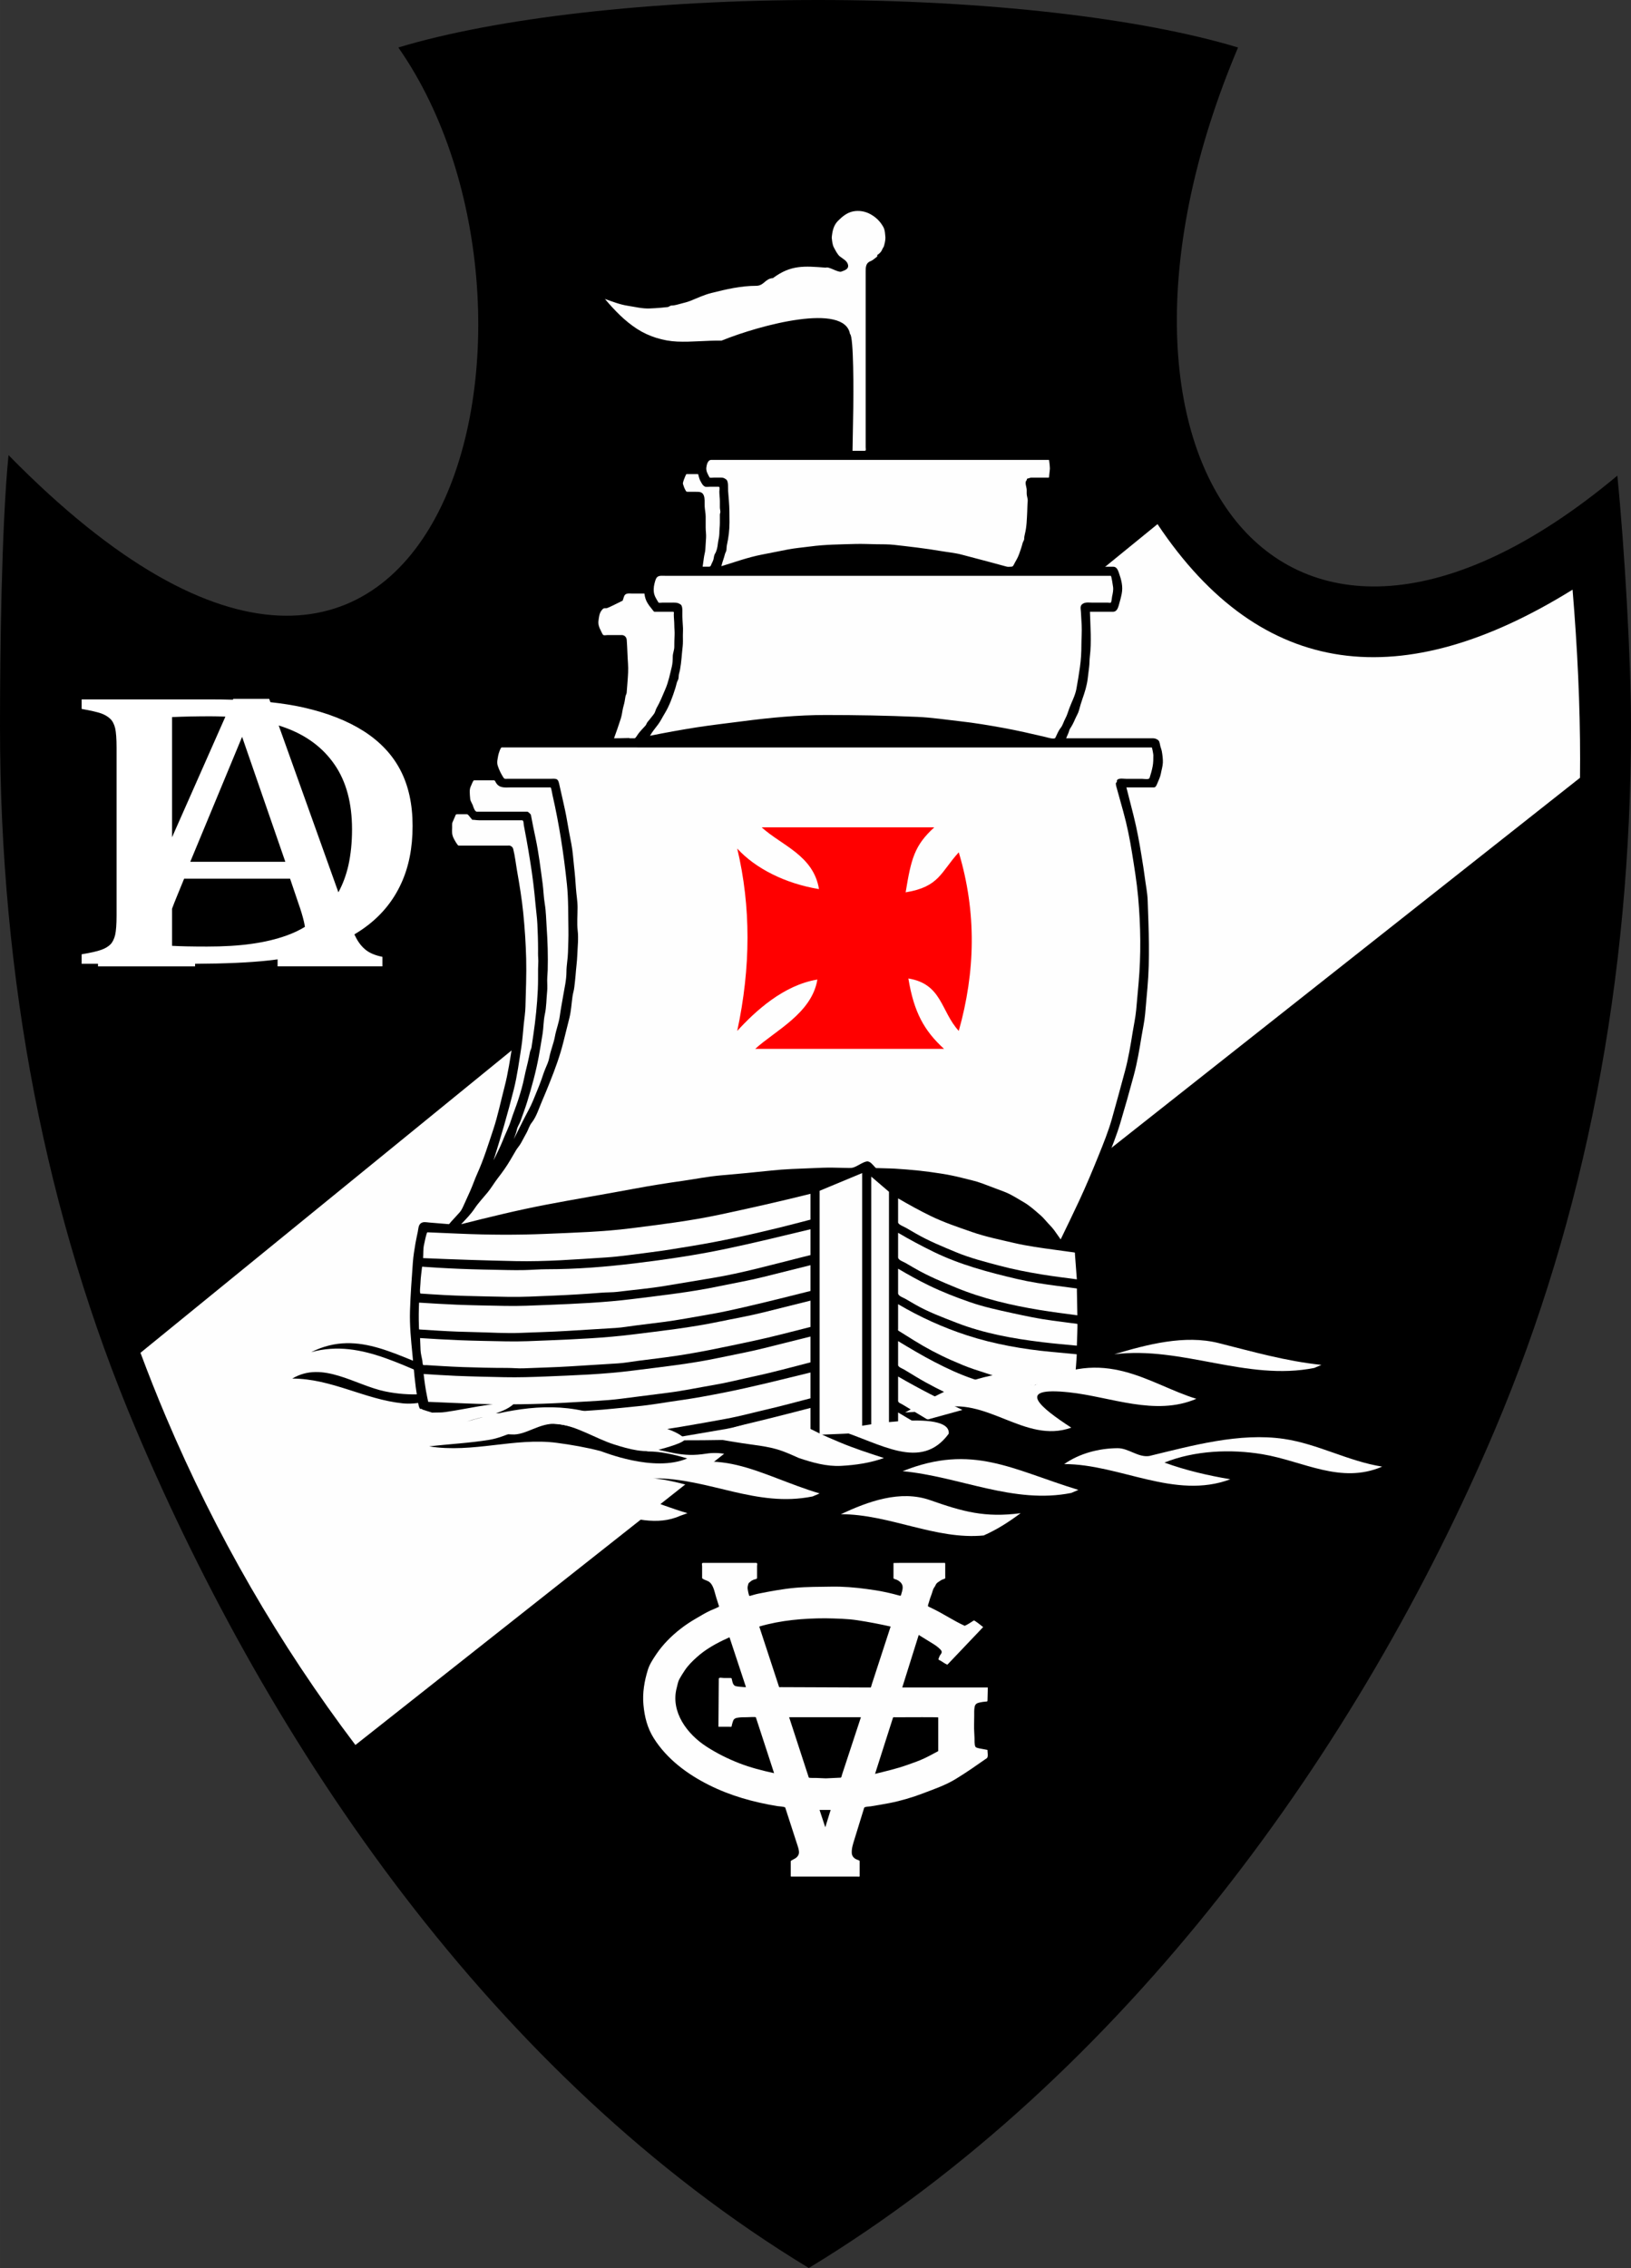 <?xml version="1.0" encoding="UTF-8"?>
<!DOCTYPE svg PUBLIC "-//W3C//DTD SVG 1.1//EN" "http://www.w3.org/Graphics/SVG/1.1/DTD/svg11.dtd">
<!-- Creator: CorelDRAW 2019 (64 Bit) -->
<svg xmlns="http://www.w3.org/2000/svg" xml:space="preserve" width="160.646mm" height="223.362mm" version="1.1" style="shape-rendering:geometricPrecision; text-rendering:geometricPrecision; image-rendering:optimizeQuality; fill-rule:evenodd; clip-rule:evenodd"
viewBox="0 0 1430.56 1989.06"
 xmlns:xlink="http://www.w3.org/1999/xlink">
 <rect x="0" y="0" width="1430.56" height="1989.06" fill="#333333" stroke="none"/>
 <defs>
  <style type="text/css">
   <![CDATA[
    .fil1 {fill:#FEFEFE;fill-rule:nonzero}
    .fil0 {fill:black;fill-rule:nonzero}
    .fil3 {fill:red;fill-rule:nonzero}
    .fil4 {fill:white;fill-rule:nonzero}
    .fil2 {fill:black;fill-rule:nonzero}
   ]]>
  </style>
 </defs>
 <g id="Camada_x0020_1">
  <path class="fil0" d="M349.38 41.66c163.09,233.09 38.59,745.7 -341.91,357.49 -6.26,62.79 -7.47,178.08 -7.47,237.72 0,222.34 40.12,429.83 119.24,616.7 117.83,278.3 312.54,567.04 590.16,735.49 277.61,-168.45 484.1,-457.19 601.93,-735.49 79.12,-186.88 119.23,-394.36 119.23,-616.7 0,-59.64 -5.72,-156.91 -11.98,-219.71 -298.01,249.12 -483.71,-18.51 -332.68,-375.5 -85.66,-25.93 -222.36,-41.66 -368.26,-41.66 -145.9,0 -282.61,15.73 -368.26,41.66z"/>
  <path class="fil1" d="M1385.93 666.18c0,-47.26 -2.31,-97.37 -6.62,-149.04 -148.62,92.24 -272.7,79.45 -364.05,-57.47l-892.05 726.75c7.04,18.88 14.45,37.57 22.27,56.04 43.76,103.36 99.32,199.41 166.25,287.91l1074.1 -848.23c0.05,-5.32 0.09,-10.63 0.09,-15.97z"/>
  <path class="fil1" d="M281.43 1183.6c3.02,0 -13.41,24.57 -10.87,20.62 44.6,5.05 84.35,35.8 130.09,14.44 -38.21,-12.72 -78.44,-46.82 -119.22,-35.06z"/>
  <path class="fil2" d="M552 1234.08c-52.69,-14.19 -108.73,-14.76 -160.89,-30.14 -40.26,-11.87 -75.53,-39.45 -118.18,-18.08 45.83,-12.75 85.8,16.99 127.72,29.78 -19.56,8.4 -42.15,8.88 -62.76,4.66 -26.26,-5.37 -54.84,-27.24 -81.51,-11.28 34.31,0 63.53,18.34 96.91,21.74 24.11,2.46 59.17,-15.02 81.08,-7.13 -9.44,-3.4 -33.42,13.31 -42.7,16.59 70.21,-20.32 117.2,-6.99 185.41,10.39 -5.44,8.16 -5.69,14.09 -16.08,17.49 26.68,4.76 36.62,10.26 58.47,6.77 23.92,-3.81 45.21,12.39 68.35,16.38 13.95,2.41 25.07,-4.59 38.62,-5.21 22.07,-0.97 44.18,1.2 65.86,-4.23 -28.54,-8.48 -58.64,3.83 -86.99,-6.39 -28.92,-10.44 -59.28,-15.33 -89.45,-20.55 59.61,-23.45 108.88,0.91 165.56,19.37 -12.57,-12.57 9.88,-6.14 15.62,-6.14 -20.07,-4.02 -38.29,-13.8 -57.72,-19.84 13.41,-3.48 105.08,-21.92 102.64,3.29 17.51,-17.41 38.47,-6.62 57.53,1.03 22.1,8.88 45.26,5.98 67.83,0.86 -27.31,-8.12 -57.49,-5.75 -82.35,-21.51 -25.35,-16.08 -56.63,-2.19 -83.68,-0.25 34.42,-18.64 72,-39.4 112.63,-31.69 26.08,4.95 56.95,-11.46 82.74,-22.67 -15.77,-0.79 -30.61,7.28 -44.84,12.81 -17.45,6.78 -26.73,3.19 -44.53,1.5 -37.42,-3.57 -72.95,21.44 -106.47,34.34 -41.03,15.78 -70.15,8.15 -112.03,7.48 -45.76,-0.73 -91.26,10.06 -136.76,0.61z"/>
  <g id="_2645920490768">
   <path class="fil2" d="M721.98 208.49c0.16,2.09 0.19,4.23 0.53,6.3 0.39,2.37 1.34,4.37 2.23,6.59 1.62,4.03 5.32,7.21 7.9,10.64 -6.02,2.26 -11.91,4.86 -18.15,6.42 -3.12,0.78 -6.22,1.61 -9.32,2.44 -2.66,0.71 -5.68,0.67 -8.42,1.01 -13.28,1.64 -27.02,0.78 -40.39,0.78 -6.23,0 -12.82,1.75 -18.99,2.63 -6.25,0.89 -12.57,3.27 -18.68,4.87 -2.51,0.66 -4.99,1.99 -7.39,2.96 -3.66,1.48 -7.32,2.96 -10.98,4.44 -5.31,2.15 -11.75,2.63 -17.36,3.75 -6.19,1.23 -12.8,0.89 -19.09,0.89 -3.17,0 -6.07,-1.05 -9.18,-1.62 -3.51,-0.64 -6.89,-1.58 -10.33,-2.52 -5.93,-1.62 -11.72,-3.91 -17.21,-6.66 -2.36,-1.18 -5.99,-3.84 -8.77,-3.84 -1.23,0 -1.14,-0.04 -1.53,1.12 -0.2,0.59 -1.06,0.63 -1.4,1.1 -0.93,1.28 -0.21,2.85 0.44,3.99 2.87,4.99 6.49,10.04 10.21,14.44 4.18,4.94 8.28,11.02 13.29,15.19 5.09,4.24 10.37,8.66 16.04,12.1 5.62,3.41 11.88,5.77 18.01,8.04 11.48,4.25 24.75,4.67 36.88,3.94 12.74,-0.76 25.4,-1.16 38.16,-0.27 7.13,0.5 14.27,0.92 21.38,1.63 3.41,0.34 6.64,0.91 10.01,1.59 2.89,0.58 6.04,0.71 8.84,1.51 6.23,1.77 11.96,4.2 17.77,7.11 5.9,2.95 10.88,6.49 15.93,10.7 1.92,1.6 3.85,3.21 5.77,4.81 -18.38,20.14 -36.76,40.28 -55.14,60.41 -0.59,0.65 -1.3,0.4 -2.18,0.4 -3.12,0 -6.24,0 -9.36,0 -9.33,0 -18.66,0 -27.98,0 -3.52,0 -7.05,0 -10.57,0 -1.17,0 -3.8,-0.44 -4.35,0.65 -0.28,0.55 -1.24,0.79 -1.77,1.05 -0.39,0.2 -0.64,0.94 -0.85,1.3 -0.78,1.34 -2.07,2.87 -2.45,4.39 -0.24,0.97 -0.51,4.46 -1.27,5.03 -0.67,0.51 -3.68,0 -4.49,0 -3.16,0 -6.9,-0.75 -9.72,0.89 -2.19,1.27 -4.21,4.42 -5.1,6.75 -0.66,1.72 -1.32,3.45 -1.98,5.17 -0.14,0.36 -4.1,0.07 -4.55,0.07 -2.37,0 -6.96,-0.76 -8.85,1.39 -2.32,2.65 -3.46,4.52 -4.69,7.81 -1.15,3.1 -1.23,5.71 -0.63,8.96 1.02,5.47 2.48,12.91 9.35,12.91 0.94,0 10.23,-0.07 10.23,0.07 0,3.49 0.06,6.91 0.3,10.39 0.45,6.34 0.67,12.88 0.15,19.2 -0.13,1.57 -0.01,3.2 -0.01,4.78 0,1.28 -0.45,2.51 -0.45,3.9 0,1.61 0,3.23 0,4.84 0,1.74 0.47,2.1 -1.22,2.1 -4.29,0 -8.58,0 -12.87,0 -0.93,0 -1.97,-0.19 -2.81,0.23 -1.46,0.74 -2,0.59 -2.91,1.91 -1.82,2.65 -4.35,5.22 -4.94,8.42 -0.33,1.79 -0.67,3.58 -1,5.37 -0.04,0.19 -2.65,0.06 -2.89,0.06 -4.45,0 -8.9,0 -13.35,0 -0.87,0 -2.02,-0.2 -2.88,0 -0.27,0.07 -0.63,-0.1 -0.89,0 -0.23,0.09 -0.22,0.78 -0.44,0.88 -0.58,0.27 -1.57,0.09 -1.91,0.67 -1.85,3.19 -3.35,6.09 -4.68,9.53 -0.58,1.51 -0.51,1.34 -2.11,1.34 -2.32,0 -4.65,0 -6.97,0 -2.33,0 -5.41,0.17 -6.91,2.3 -2,2.85 -3.71,5.51 -4.96,8.79 -2.09,5.53 -2.69,12.81 0.04,18.28 1.68,3.38 3.28,5.58 5.81,8.39 1.05,1.16 1.43,1.3 3.02,1.3 1.29,0 2.58,0 3.86,0 3.86,0 7.73,0 11.59,0 0.28,0 0.45,9.02 0.48,9.95 0.23,6.13 0.13,12.27 -0.36,18.38 -0.48,5.92 0.14,11.97 -1.2,17.82 -1.44,6.33 -2.55,13.18 -4.98,19.21 -0.58,1.44 -1.15,2.88 -1.73,4.31 -0.55,1.36 -0.53,2.83 -1.05,4.16 -0.38,0.99 -2.9,9.17 -3.51,9.17 -3.68,0 -7.36,0 -11.04,0 -17.99,0 -35.99,0 -53.98,0 -7.34,0 -14.68,0 -22.02,0 -1.73,0 -3.46,0 -5.19,0 -0.27,0 -0.54,0 -0.81,0 -0.89,0 -0.72,0.88 -1.31,0.88 -1.46,0 -0.93,0.17 -1.57,1.33 -1.2,2.2 -2.59,4.32 -3.88,6.47 -1.09,1.81 -1.26,4.76 -1.77,6.82 -1.15,4.62 -0.41,9.02 1.21,13.35 -4.83,0 -9.66,0 -14.49,0 -1.76,0 -2.27,0.39 -3.93,0.95 -1.76,0.6 -0.3,0.76 -1.18,1.78 -0.85,0.99 -1.7,1.98 -2.55,2.96 -2.11,2.46 -3.44,7.9 -3.64,10.98 -0.32,4.92 -0.39,8.43 1.35,13.06 -1.25,0 -8.51,-0.79 -9,0.23 -0.47,0.97 -1,0.45 -1.67,1.1 -0.33,0.32 -0.31,1.13 -0.57,1.56 -0.98,1.68 -1.96,3.36 -2.94,5.03 -1.48,2.54 -2.07,6.34 -2.85,9.17 -0.78,2.81 0.14,6.29 0.42,9.19 0.61,6.35 5.6,11.55 9.46,16.27 0.6,0.73 4.19,0.5 5.21,0.5 3.71,0 7.42,0 11.12,0 8.59,0 17.17,0 25.76,0 1.87,0 2.7,-0.62 3.03,1.26 0.73,4.21 1.46,8.42 2.2,12.63 1.08,6.24 2.04,12.49 2.99,18.75 0.93,6.08 2.14,12.38 2.14,18.54 0,3.26 0.97,6.41 1.34,9.64 0.36,3.09 0.4,6.24 0.6,9.34 0.41,6.38 0.75,12.7 0.9,19.09 0.3,12.95 0.22,25.88 -0.65,38.81 -0.48,7.15 -1,14.27 -1.65,21.4 -0.52,5.68 -0.55,11.27 -1.49,16.93 -2.12,12.68 -3.89,25.54 -7.16,37.98 -3.24,12.36 -5.79,25.06 -9.83,37.18 -4.31,12.94 -8.35,26.09 -13.97,38.52 -2.33,5.15 -4.08,10.52 -6.41,15.67 -1.84,4.07 -3.69,8.14 -5.53,12.22 -1.03,2.27 -1.99,4.46 -3.7,6.34 -2.51,2.75 -5.03,5.51 -7.54,8.26 -0.27,0.29 -1.41,1.95 -1.84,1.92 -1.27,-0.11 -2.54,-0.21 -3.81,-0.32 -4.51,-0.37 -9.02,-0.75 -13.53,-1.12 -2.45,-0.2 -4.9,-0.84 -7.01,0.55 -2.34,1.55 -2.29,4.84 -2.82,7.48 -0.69,3.42 -1.49,6.84 -2.08,10.28 -0.94,5.54 -1.87,11.26 -2.27,16.86 -1.01,14.13 -2.09,28.21 -2.51,42.37 -0.38,12.78 0.87,25.39 2.14,38.09 1.28,12.83 2.06,25.65 4.42,38.33 0.5,2.69 0.58,6.16 1.79,8.63 0.48,0.99 0.46,0.89 1.59,0.89 0.88,0 0.42,0.37 1.29,0.67 1.03,0.34 2.07,0.66 3.1,0.99 6.17,1.94 12.32,3.94 18.52,5.75 12.46,3.65 24.96,6.83 37.64,9.64 25.44,5.65 51.22,10.15 77.17,12.72 25,2.48 49.97,4.07 75.1,4.56 13.23,0.25 26.63,1.18 39.85,0.68 14.92,-0.57 29.83,-1.14 44.75,-1.71 26.4,-1.01 52.77,-2.87 79.17,-3.92 3.58,-0.14 7.15,-0.28 10.72,-0.43 1.49,-0.06 3.77,0.26 5.13,-0.12 7.16,-1.97 14.32,-3.93 21.48,-5.9 5.63,-1.55 11.77,-2.22 17.53,-3.36 5.33,-1.05 11.02,-1.58 16.18,-3.12 13.34,-3.97 26.68,-7.61 40.15,-11.11 0.55,-0.14 1.32,-1.05 2.01,-1.3 2.1,-0.78 4.2,-1.55 6.3,-2.33 2.56,-0.95 5.11,-1.87 7.71,-2.7 6.1,-1.96 12.17,-3.96 18.23,-6.02 4.28,-1.45 8.56,-2.9 12.83,-4.35 2,-0.68 4.15,-0.92 6.02,-1.75 3.25,-1.45 5.82,-1.98 9.38,-1.98 3.08,0 6.04,-0.89 9.17,-0.89 3.11,0 6.21,-0.44 9.31,-0.44 1.79,0 3.58,0 5.37,0 1.64,0 1.98,-0.44 3.23,-0.44 3.06,0 2.97,-3.62 3.17,-5.98 0.34,-4.08 0.68,-8.16 1.02,-12.24 1.06,-12.7 0.58,-25.41 1.49,-38.11 0.43,-5.95 0.14,-11.81 -0.03,-17.77 -0.2,-6.55 -0.16,-13.14 -0.54,-19.68 -0.43,-7.57 -0.86,-15.12 -1.53,-22.67 -0.19,-2.2 0.35,-8.89 -2.02,-10.32 -3.22,-1.95 -7.39,-1.61 -11.11,-1.96 5.44,-11.26 10.88,-22.52 16.32,-33.79 2.77,-5.74 5.94,-11.43 8.33,-17.34 2.98,-7.38 5.96,-14.76 8.93,-22.13 4.22,-10.46 8.47,-21.06 11.7,-31.87 4.18,-14 8.14,-27.99 11.92,-42.1 2.95,-11.01 4.87,-22.41 6.69,-33.67 1.07,-6.61 2.62,-13.33 3.2,-20 0.68,-7.7 1.35,-15.4 2.03,-23.1 2.24,-25.45 1.07,-50.87 0.18,-76.35 -0.24,-6.86 -1.73,-13.87 -2.58,-20.68 -0.71,-5.71 -1.67,-11.37 -2.58,-17.05 -2,-12.44 -4.22,-24.93 -7.33,-37.15 -2.06,-8.09 -4.12,-16.18 -6.18,-24.27 7.09,0 14.19,0 21.29,0 0.99,0 1.99,0 2.99,0 1.5,0 2.27,-2.13 2.72,-3.2 1.16,-2.78 2.68,-5.85 3.22,-8.82 0.57,-3.14 1.66,-6.54 1.77,-9.73 0.11,-3.07 -0.35,-6.73 -0.89,-9.76 -0.26,-1.47 -0.84,-2.95 -1.26,-4.38 -0.39,-1.37 -0.59,-3.77 -1.41,-4.94 -0.93,-1.32 -3.22,-2.22 -4.81,-2.22 -25.49,0 -50.98,0 -76.47,0 0.66,-1.54 1.32,-3.07 1.98,-4.6 0.52,-1.21 0.74,-2.8 1.45,-3.86 1.88,-2.79 3.18,-5.47 4.51,-8.57 1.06,-2.45 2.62,-4.87 3.31,-7.44 0.91,-3.43 1.85,-6.75 3.04,-10.09 2.01,-5.64 3.93,-11.78 4.63,-17.73 0.41,-3.45 0.82,-6.9 1.26,-10.34 0.37,-2.99 0.25,-5.96 0.61,-8.96 1.58,-12.96 0.46,-26.33 0.09,-39.39 6.78,0 13.57,0 20.35,0 3.02,0 4.21,-3.12 4.87,-5.42 0.99,-3.44 1.93,-6.8 2.63,-10.31 1.27,-6.35 -0.26,-12.18 -2.37,-18.14 -0.84,-2.36 -1.84,-5.63 -5.05,-5.63 -1.2,0 -2.39,0 -3.59,0 -25.16,0 -50.32,0 -75.48,0 1.02,-2.73 2.5,-5.12 3.57,-7.79 1.29,-3.23 2.12,-6.22 3.09,-9.52 0.98,-3.36 1.99,-6.51 2.76,-9.96 0.72,-3.23 0.83,-6.57 1.14,-9.86 0.63,-6.61 1,-13 1,-19.64 0,-3.15 -0.21,-6.3 -0.34,-9.44 -0.05,-1.24 -0.11,-2.47 -0.11,-3.72 0,-0.45 3.11,-0.21 3.57,-0.21 1,0 10.2,0.24 10.2,-0.22 0,-0.22 1.97,-0.67 2.44,-0.67 1.09,0 1.73,-2.36 1.97,-3.23 0.92,-3.32 1.79,-6.46 2.25,-9.86 0.46,-3.44 0.05,-6.29 -0.41,-9.76 -0.35,-2.58 -2.07,-6.14 -4.47,-7.33 -1.16,-0.58 -2.36,-0.44 -3.64,-0.44 -6.21,0 -12.42,0 -18.64,0 -17.99,0 -35.97,0 -53.96,0 -2.56,0 -5.12,0 -7.68,0 -0.38,0 -2.02,0.25 -2.31,-0.05 -2.54,-2.72 -5.07,-5.45 -7.61,-8.18 -20.89,-22.45 -41.77,-44.91 -62.66,-67.36 -0.43,-0.46 -0.3,-0.85 -0.3,-1.51 0,-2.19 0,-4.38 0,-6.56 0,-8.14 0,-16.28 0,-24.43 0,-16.11 0,-32.22 0,-48.33 0,-1.45 -0.43,-2.28 0.89,-2.94 1.22,-0.6 2.17,-0.83 3.15,-1.8 1.3,-1.3 2.79,-2.54 3.96,-3.96 2.02,-2.45 3.2,-5.37 4.88,-8 0.84,-1.32 1.71,-2 2.15,-3.51 0.41,-1.43 1.19,-3.02 1.41,-4.48 0.1,-0.64 0,-1.35 0,-2 0,-0.29 0,-0.59 0,-0.88 0,-0.55 0.38,0.02 0.44,-0.22 0.4,-1.56 0.42,-2.84 0.22,-4.39 -0.48,-3.61 -1.2,-6.68 -2.28,-10.17 -1.88,-6.05 -7.31,-10.71 -11.96,-14.59 -1.81,-1.51 -4.63,-2.43 -6.82,-3.37 -2.84,-1.21 -5.7,-1.31 -8.75,-1.55 -5.7,-0.44 -11.09,0.91 -16.15,3.43 -2.89,1.44 -4.62,3.28 -6.92,5.58 -1.68,1.69 -3.97,3.31 -5.04,5.46 -1.43,2.85 -2.53,5.4 -3.47,8.44 -0.85,2.76 -0.82,5.61 -1.01,8.48zm17.78 186.88l0 0c-9.92,0 -19.84,0 -29.76,0 10.22,-12.73 20.43,-25.45 30.65,-38.18 -0.3,12.73 -0.59,25.45 -0.89,38.18zm59.52 0l0 0c-6.3,0 -12.6,0 -18.9,0 -3.64,0 -7.28,0 -10.92,0 -1.58,0 -2.16,0.51 -2.16,-1.08 0,-12.96 0,-25.92 0,-38.87 10.66,13.32 21.32,26.63 31.98,39.95z"/>
   <path class="fil1" d="M729.54 208.49c0.32,2.84 0.52,6.17 1.95,8.73 1.41,2.52 3.01,6.03 5.34,7.83 2.45,1.89 6.12,3.69 6.93,6.97 1.01,4.11 -3.01,5.08 -5.87,6.2 -2.7,1.05 -11,-4.76 -13.57,-3.47 -18.76,-1.46 -30.69,-2.59 -46.38,9.17 -6.84,0.34 -7.8,6.74 -14.66,6.74 -13.41,0 -26.27,3.03 -39.22,6.27 -6.35,1.59 -12.34,4.43 -18.41,6.86 -2.54,1.02 -5.01,1.65 -7.68,2.32 -2.84,0.71 -6.06,1.86 -9,1.86 -1.31,0 -2.16,1.22 -3.39,1.34 -1.94,0.19 -3.87,0.39 -5.81,0.58 -3.31,0.33 -6.61,0.48 -9.93,0.64 -6.25,0.31 -12.93,-1.41 -19.12,-2.34 -6.88,-1.03 -13.62,-3.71 -20.16,-6 8.51,10 17.11,19.06 28.18,26.25 10.31,6.69 22.98,10.6 35.27,11.13 12.96,0.56 25.81,-1.08 38.77,-0.81 34.67,-14.02 108.06,-33.41 112.76,-5.83 3.36,1.67 3.06,53.76 2.87,64.93 -0.22,12.5 -0.44,25 -0.66,37.5 3.56,0 7.12,0 10.68,0 1.54,0 0.85,-1.9 0.85,-3.23 0,-8.39 0,-16.77 0,-25.16 0,-7.36 0,-14.71 0,-22.07 0,-30.44 0,143.71 0,-32.19 0,-17.75 0,-35.51 0,-53.27 0,-7.05 0,-14.1 0,-21.15 0,-3.64 0.03,-7.53 4,-9.12 1.55,-0.62 2.47,-1.27 3.77,-2.31 0.75,-0.59 1.49,-1.19 2.23,-1.78 0.5,-0.4 -0.07,-1.06 0.22,-1.5 0.03,-0.06 1.13,-0.71 1.33,-0.89 0.58,-0.52 1.11,-1.12 1.66,-1.67 0.87,-0.87 1.42,-2.88 2.23,-3.96 0.82,-1.09 1.01,-3.17 1.41,-4.48 0.22,-0.71 0.53,-3.41 0.46,-4.17 -0.27,-2.98 -0.31,-6.63 -1.82,-9.32 -2.75,-4.92 -6.31,-8.47 -11.28,-11.23 -4.59,-2.55 -10.13,-3.5 -15.32,-2.44 -5.28,1.08 -9.41,4.52 -13.1,8.21 -4.09,4.1 -5.05,9.31 -5.56,14.87z"/>
   <path class="fil1" d="M637.16 420.67c1.89,1.78 1.29,7.43 1.46,9.7 0.23,2.92 0.46,5.83 0.69,8.75 0.51,6.34 0.52,12.62 0.52,18.98 0,6.73 -0.76,13.16 -2.22,19.74 -0.32,1.42 -0.3,2.99 -0.44,4.44 -0.13,1.35 -1.12,2.65 -1.42,3.99 -0.71,3.17 -1.93,5.9 -2.72,9.05 -0.11,0.41 -0.21,0.83 -0.32,1.25 11.7,-3.59 23.3,-7.77 35.31,-10.13 7.58,-1.49 15.17,-2.98 22.75,-4.48 6.51,-1.28 13.27,-1.79 19.85,-2.68 13.14,-1.77 26.27,-1.83 39.53,-2.22 6.13,-0.18 12.31,0.15 18.44,0.24 5.25,0.08 10.49,-0.04 15.7,0.55 13.68,1.56 27.26,3.08 40.83,5.4 6.08,1.04 12.48,1.61 18.45,3.19 7.5,1.98 15.01,3.96 22.51,5.94 5.66,1.49 11.31,3.01 16.95,4.58 1.14,0.32 2.71,0.05 3.87,0.05 1.89,0 2.11,-1.56 3.04,-3.16 1.48,-2.54 2.97,-5.23 3.96,-8 1.14,-3.2 2.24,-6.31 3.05,-9.6 0.21,-0.87 1.36,-2.64 1.36,-3.37 0,-1.65 0.24,-3 0.64,-4.6 1.6,-6.38 1.7,-13.06 2.03,-19.6 0.15,-3.13 0.13,-6.16 0.44,-9.29 0.15,-1.49 -0.5,-3.37 -0.73,-4.85 -0.24,-1.59 -0.15,-3.18 -0.15,-4.78 0,-2.52 -2.06,-6.61 -0.14,-8.51 0.33,-0.33 0.17,-1.07 0.58,-1.47 0.03,-0.03 1.58,-0.34 1.78,-0.44 1.11,-0.55 1.98,-0.44 3.24,-0.44 4.28,0 8.57,0 12.86,0 1.26,0 1.2,0.17 1.33,-1.11 0.23,-2.2 0.46,-4.4 0.69,-6.6 0.1,-0.99 -0.61,-7.84 -0.82,-7.84 -0.37,0 -0.74,0 -1.1,0 -21.04,0 -42.08,0 -63.12,0 -37.67,0 -75.34,0 -113.01,0 -32.35,0 -64.69,0 -97.04,0 -7.32,0 -14.63,0 -21.95,0 -3.04,0 -3.99,4.16 -4.31,6.74 -0.38,3.08 1.42,6.11 2.89,8.71 0.23,0.41 3.12,0.09 3.57,0.09 2.28,0 4.56,0 6.83,0 1.85,0 2.84,0.66 4.32,1.77z"/>
   <path class="fil1" d="M599.85 420.67c-0.27,1.08 -1.13,2.82 -0.77,3.9 0.55,1.63 0.99,3.24 1.85,4.74 0.84,1.47 0.74,2.01 2.35,2.01 2.27,0 4.55,0 6.83,0 3.05,0 5.84,-0.15 7.15,3.12 1.14,2.83 0.65,6.67 0.81,9.7 0.16,2.99 0.88,5.99 0.88,8.98 0,3.19 0,6.39 0,9.58 0,2.98 0.53,5.94 0.34,8.91 -0.22,3.45 -0.43,6.9 -0.65,10.34 -0.15,2.44 -0.95,4.65 -1.24,7.06 -0.32,2.67 -0.73,5.33 -1.11,7.99 1.76,0 3.51,0 5.27,0 1.95,0 1.78,-0.84 2.61,-2.63 0.59,-1.28 1.3,-2.53 1.64,-3.91 0.31,-1.27 0.49,-3.59 1.23,-4.7 1.56,-2.33 2.31,-6.05 2.58,-8.83 0.28,-2.92 1.32,-6.12 1.32,-9 0,-3.12 0.46,-6.2 0.46,-9.29 0,-1.61 0,-3.23 0,-4.84 0,-0.84 -0.03,-1.68 0,-2.52 0.03,-0.75 0.43,-1.58 0.43,-2.22 0.02,-1.33 -0.43,-2.76 -0.43,-4.16 0,-1.8 0,-3.59 0,-5.39 0,-2.79 -0.46,-5.54 -0.46,-8.38 0,-1.02 0.66,-4.27 -0.57,-4.27 -2.49,0 -4.99,0 -7.48,0 -1.02,0 -3.55,0.42 -4.51,-0.07 -2.09,-1.04 -2.58,-2.42 -3.77,-4.46 -0.96,-1.65 -1.37,-3.1 -1.88,-4.96 -0.09,-0.33 -0.21,-1.61 -0.61,-1.61 -1.07,0 -2.13,0 -3.2,0 -2.26,0 -4.53,0 -6.79,0 -0.47,0 -1.99,4.27 -2.27,4.88z"/>
   <path class="fil1" d="M414.19 718.96c-1.05,-1.29 -2.1,-2.58 -3.16,-3.87 -1.05,-1.28 -1.43,-1.02 -3.14,-1.02 -2.18,0 -4.36,0 -6.53,0 -1.76,0 -1.52,0.33 -2.25,2 -0.73,1.69 -1.47,3.37 -2.2,5.05 -0.56,1.28 -0.25,3.58 -0.34,4.97 -0.21,3.23 -0.22,5.83 1.2,8.84 0.48,1.02 3.42,6.66 4.53,6.66 2.26,0 4.52,0 6.78,0 9.14,0 18.27,0 27.41,0 2.96,0 5.93,0 8.89,0 0.46,0 1.28,-0.13 1.69,0 1.62,0.5 2.67,1.4 3.06,2.92 1.61,6.4 2.32,13.17 3.46,19.67 2.11,12.05 4.11,24.15 5.33,36.32 1.35,13.5 2.26,26.94 2.59,40.51 0.34,13.93 -0.28,27.85 -0.64,41.79 -0.13,5.14 -0.94,10.29 -1.48,15.4 -0.7,6.66 -1.07,13.46 -2.11,20.07 -1.96,12.46 -3.6,25.12 -6.68,37.36 -5.25,20.92 -11.25,41.47 -17.73,62.04 2.66,-5.64 5.7,-11.22 7.96,-17.03 2.4,-6.19 5.51,-12.1 7.49,-18.42 1.85,-5.88 4.23,-11.56 6.13,-17.43 2.2,-6.78 4.07,-13.2 5.47,-20.18 1.19,-5.95 2.84,-11.6 4.04,-17.57 0.3,-1.51 0.61,-3.01 0.91,-4.52 0.26,-1.31 1.13,-2.69 1.31,-3.92 0.54,-3.67 1.08,-7.35 1.62,-11.02 1.93,-13.16 3.3,-26.31 3.92,-39.59 0.28,-6.11 0.22,-12.21 0.22,-18.32 0,-3.18 0.39,-6.12 0.13,-9.31 -0.23,-2.76 -0.13,-5.54 -0.13,-8.31 0,-7.23 -0.29,-14.4 -0.61,-21.62 -0.26,-5.82 -1.13,-11.47 -1.63,-17.26 -1.11,-12.7 -2.65,-25.35 -4.71,-37.94 -1,-6.1 -1.94,-12.22 -3.08,-18.3 -0.83,-4.44 -1.66,-8.88 -2.49,-13.32 -0.26,-1.4 0.05,-4.22 -1.62,-4.22 -8.31,0 -16.62,0 -24.93,0 -4.21,0 -8.43,0 -12.64,0 -2.04,0 -4.05,-0.43 -6.02,-0.44z"/>
   <path class="fil1" d="M414.64 706.09c0.49,1.47 1.72,5.77 3.61,5.77 2.74,0 5.48,0 8.22,0 9.16,0 18.31,0 27.47,0 2.51,0 5.01,0 7.52,0 1.11,0 1.54,-0.07 2.34,0.75 1.19,1.21 1.69,1.11 1.99,2.72 1.2,6.58 2.54,13.08 3.94,19.61 2.78,13.05 4.36,26.4 6.16,39.61 0.83,6.09 0.92,12.16 1.94,18.22 1.12,6.69 1.16,13.62 1.64,20.38 0.88,12.48 1.25,25.13 0.92,37.65 -0.08,3.02 -0.45,6.04 -0.45,9.06 0,3.15 0.29,6.44 -0.04,9.57 -0.7,6.66 -0.57,13.63 -2.02,20.15 -1.24,5.58 -1.07,11.51 -1.99,17.17 -1.09,6.68 -2.17,13.36 -3.39,20.02 -2.45,13.37 -6.11,26.47 -10.09,39.48 -1.76,5.75 -3.92,11.38 -5.92,17.05 -0.89,2.52 -2.53,4.56 -3.08,7.2 -0.6,2.9 -1.84,5.75 -2.77,8.56 2.83,-5.65 5.66,-11.3 8.49,-16.95 2.83,-5.65 6.19,-11.26 8.53,-17.12 2.45,-6.12 5.14,-12.19 7.32,-18.42 1.07,-3.07 2.04,-6.2 3.31,-9.2 1.39,-3.29 2.86,-6.33 3.5,-9.84 1.16,-6.37 3.82,-12.36 4.98,-18.74 1.08,-5.95 3.41,-11.6 4.22,-17.63 0.8,-5.95 1.96,-11.79 2.95,-17.71 1.17,-6.98 2.89,-14 2.89,-21.09 0,-5.77 1.23,-11.45 1.36,-17.24 0.14,-6.49 0.52,-13.01 0.39,-19.5 -0.28,-13.23 0.06,-26.84 -1.32,-40.01 -2.76,-26.38 -6.73,-52.45 -12.65,-78.31 -0.15,-0.65 -1.14,-6.74 -1.71,-6.74 -2.43,0 -4.85,0 -7.28,0 -9.09,0 -18.19,0 -27.28,0 -5.04,0 -10.26,1.02 -13.32,-4.11 -0.66,-1.11 -0.77,-2.1 -2.07,-2.1 -1.9,0 -3.81,0 -5.71,0 -3.83,0 -7.65,0 -11.48,0 -0.79,0 -2.26,4.07 -2.64,4.84 -0.88,1.74 -1.12,3.36 -1.12,5.28 0,2.08 0.25,4.16 0.42,6.23 0.14,1.7 1.57,3.82 2.23,5.4z"/>
   <path class="fil1" d="M597.18 530.31c1.94,1.71 1.18,7.48 1.31,9.76 0.17,2.96 0.16,5.83 0.46,8.79 0.28,2.78 0.01,5.71 0.01,8.51 0,3.21 0.18,6.45 -0.19,9.63 -0.8,6.77 -1.06,13.48 -2.31,20.2 -0.25,1.34 -0.62,2.66 -0.95,3.99 -0.34,1.37 -0.15,3.12 -0.55,4.37 -0.38,1.19 -1.08,2.17 -1.41,3.48 -0.37,1.47 -0.73,2.94 -1.18,4.39 -2.42,7.73 -5.28,15.69 -9.53,22.59 -1.89,3.06 -3.42,6.39 -5.58,9.27 -2.48,3.3 -5.11,6.4 -7.16,9.98 13.42,-2.68 26.78,-5.15 40.3,-7.27 13.58,-2.13 27.26,-3.67 40.9,-5.44 23.97,-3.12 48.46,-5.48 72.66,-5.48 26.91,0 53.8,0.46 80.69,1.64 12.63,0.55 25.31,2.5 37.88,3.9 12.64,1.41 25.19,3.54 37.69,5.81 12.35,2.24 24.55,5.11 36.78,7.94 1.42,0.33 7.78,2.44 8.68,0.63 1.41,-2.85 2.63,-6.12 4.63,-8.61 1.89,-2.36 2.6,-5.49 4.05,-8.15 1.61,-2.96 2.34,-5.78 3.49,-8.93 2.05,-5.58 5.21,-11.28 6.27,-17.16 1.14,-6.36 2.19,-12.68 3.1,-19.07 0.93,-6.47 1.28,-12.94 1.28,-19.49 0,-5.89 0.55,-11.73 0.23,-17.4 -0.22,-3.86 -0.43,-7.71 -0.65,-11.57 -0.18,-3.2 -1.18,-5.73 2.22,-7.44 2.41,-1.21 5.41,-0.66 8.07,-0.66 4.46,0 8.92,0 13.39,0 0.47,0 2.11,0.28 2.51,0 0.73,-0.52 0.95,-4.43 1.15,-5.34 0.59,-2.76 1.27,-5.78 0.84,-8.58 -0.14,-0.88 -1.34,-9.61 -2,-9.61 -0.47,0 -0.95,0 -1.43,0 -26.34,0 -52.67,0 -79,0 -35.83,0 -71.65,0 -107.48,0 -7.99,0 -15.98,0 -23.97,0 -5.06,0 -92.67,0 -103.4,0 -17.88,0 -35.76,0 -53.64,0 -7.37,0 -14.74,0 -22.12,0 -4.14,0 -6.98,-0.76 -8.47,4.25 -1.04,3.51 -1.68,6.44 -1.25,10.09 0.4,3.42 2.36,6.25 4.09,9.12 0.22,0.36 2.89,0.07 3.29,0.07 2.42,0 4.85,0 7.27,0 3.64,0 6.05,-0.45 9.01,1.78z"/>
   <path class="fil1" d="M546.11 526.8c-5.9,2.89 -13.21,6.62 -14.21,6.62 -2.29,0 -2.5,-0.19 -3.97,1.55 -2.32,2.76 -2.51,6.01 -3,9.46 -0.4,2.77 0.48,5.82 1.84,8.21 0.54,0.94 1.52,3.78 2.47,4.31 0.75,0.42 2.92,0 3.75,0 4.09,0 8.17,0 12.26,0 2.64,0 4.29,1.94 4.47,4.39 0.51,6.87 0.59,13.75 1.1,20.61 0.38,5.18 0,10.49 -0.4,15.66 -0.26,3.3 -0.51,6.61 -0.77,9.91 -0.08,1.07 -0.88,2.19 -1.06,3.3 -0.23,1.43 -0.47,2.85 -0.71,4.28 -0.44,2.63 -1.36,4.99 -1.79,7.62 -0.45,2.68 -0.86,5.2 -1.68,7.78 -1.83,5.72 -3.81,11.36 -5.85,17 0.42,0 9.17,-0.05 13.46,-0.24l-0.12 0.24c1.6,0 3.2,0 4.8,0 0.71,0 2.71,-3.42 3.16,-4 1.92,-2.49 4.09,-4.74 6.22,-7.06 0.83,-0.9 1.09,-2.29 1.88,-3.24 1.02,-1.22 2.04,-2.42 2.99,-3.69 1.02,-1.36 2.34,-2.73 3.16,-4.22 0.73,-1.33 0.96,-2.89 1.72,-4.22 3.14,-5.46 5.39,-11.15 7.85,-16.92 2.64,-6.17 3.89,-12.68 5.51,-19.19 0.72,-2.88 0.9,-6.27 0.9,-9.25 0,-2.83 1.34,-5.52 1.34,-8.43 0,-3.41 0.05,-6.78 0.24,-10.18 0.17,-3.03 -0.24,-5.87 -0.24,-8.88 0,-3.16 -0.44,-6.28 -0.44,-9.43 0,-1.45 0.55,-2.27 -0.94,-2.27 -2.08,0 -4.17,0 -6.25,0 -3.31,0 -6.62,0 -9.94,0 -0.37,0 -2.49,-2.96 -2.8,-3.31 -1.16,-1.31 -2.02,-2.57 -2.95,-4.06 -1.74,-2.78 -2.49,-5.39 -2.88,-8.61 -3.55,0 -7.09,0 -10.64,0 -2.75,0 -6.13,-0.75 -7.27,2.63 -0.42,1.26 -0.83,2.44 -1.19,3.62z"/>
   <path class="fil1" d="M558.98 655.49c-28.82,0 -57.65,0 -86.47,0 -10.83,0 -21.67,0 -32.5,0 -0.99,0 -2.77,5.64 -2.98,6.88 -0.52,3.12 -1.47,6.11 -0.44,9.21 1.2,3.61 2.5,6.29 4.46,9.56 1.37,2.28 1.56,1.88 4.17,1.88 8.63,0 17.27,0 25.9,0 3.89,0 7.77,0 11.66,0 1.56,0 4.15,-0.34 5.59,0.44 1.58,0.86 1.97,3.58 2.38,5.38 0.96,4.25 1.93,8.51 2.89,12.76 1.39,6.14 2.75,12.21 3.79,18.42 1.12,6.77 2.42,13.49 3.73,20.23 1.28,6.61 1.62,13.52 2.4,20.2 0.73,6.22 1.18,12.4 1.6,18.65 0.38,5.62 1.43,11.2 1.43,16.83 0,6.55 -0.69,13.62 0.09,20.13 0.84,7.01 -0.08,14.33 -0.33,21.37 -0.22,6.05 -1.11,11.95 -1.52,17.99 -0.24,3.43 -0.73,6.87 -1.1,10.3 -0.3,2.8 -1.19,5.37 -1.59,8.17 -0.88,6.14 -1.19,12.72 -2.69,18.72 -1.8,7.22 -3.61,14.43 -5.41,21.65 -2.96,11.83 -7.25,23.52 -11.78,34.82 -2.19,5.48 -4.37,10.94 -6.74,16.34 -2.79,6.34 -4.92,13.9 -9.28,19.35 -1.76,2.2 -2.77,5.59 -4.07,8.08 -1.69,3.23 -3.48,6.42 -5.22,9.62 -1.24,2.29 -3.09,4.18 -4.4,6.42 -1.6,2.73 -3.2,5.47 -4.8,8.2 -3.38,5.79 -6.99,10.83 -11.1,16.14 -3.15,4.07 -5.72,8.57 -8.98,12.55 -3.78,4.62 -8,9.02 -11.3,13.96 -3.46,5.18 -7.63,9.38 -11.93,13.9 24.6,-6.22 49.11,-12.22 74.04,-17.02 25.88,-4.97 51.85,-9.24 77.75,-14.1 14.25,-2.67 28.44,-4.9 42.8,-6.94 11.16,-1.59 22.31,-3.85 33.54,-4.8 14.61,-1.24 29.17,-2.62 43.76,-4.2 11.92,-1.29 23.98,-1.62 35.96,-2.1 6.18,-0.25 12.33,-0.58 18.51,-0.45 4.52,0.09 9.04,0.19 13.57,0.28 2.99,0.06 3.95,-0.19 6.69,-1.5 2.72,-1.3 6.09,-3.68 9.14,-4.2 3.09,-0.53 5.8,3.57 7.63,5.41 0.62,0.62 1.54,0.4 2.4,0.42 2.32,0.07 4.64,0.14 6.95,0.2 2.6,0.08 5.19,0.12 7.78,0.28 13.61,0.83 26.93,2.14 40.39,4.31 6.06,0.98 12.05,2.12 18,3.65 5.94,1.54 12.23,2.78 17.98,4.93 6.51,2.44 13.02,4.88 19.52,7.36 5.96,2.27 11.64,6.01 17.14,9.2 5.4,3.13 10.16,7.55 14.85,11.61 2.29,1.99 4.25,4.52 6.33,6.74 1.98,2.11 4.17,4.37 5.84,6.73 1.77,2.5 3.54,5.01 5.3,7.51 5.46,-11.31 10.97,-22.6 16.27,-33.99 6.08,-13.09 11.6,-26.23 17,-39.62 4.24,-10.51 8.58,-21.17 11.65,-32.09 3.95,-14.09 7.82,-28.2 11.6,-42.34 2.96,-11.06 4.84,-22.54 6.65,-33.84 1.03,-6.41 2.48,-12.9 3.06,-19.36 0.69,-7.72 1.39,-15.45 2.08,-23.17 2.24,-24.97 1.88,-50.67 -0.35,-75.64 -1.18,-13.15 -3.34,-26.26 -5.43,-39.29 -1.93,-12.05 -4.36,-24.11 -7.63,-35.88 -2.07,-7.45 -4.14,-14.9 -6.21,-22.35 -0.26,-0.94 -0.28,-1.61 -0.28,-2.62 0,-0.57 0.89,-0.38 0.89,-1.25 0,-0.94 -0.01,-1.49 0.89,-2.04 1.75,-1.08 5.6,-0.44 7.45,-0.44 4.62,0 9.24,0 13.87,0 1.57,0 5.93,0.91 6.47,-0.81 1.07,-3.4 2.04,-6.63 2.69,-10.12 0.63,-3.36 0.61,-6.47 0.61,-9.9 0,-0.83 -1.08,-6.69 -1.36,-6.69 -0.29,0 -0.59,0 -0.88,0 -1.79,0 -3.57,0 -5.36,0 -7.84,0 -15.69,0 -23.54,0 -28.6,0 -57.2,0 -85.8,0 -37.86,0 -75.71,0 -113.57,0 -37.57,0 -75.14,0 -112.71,0 -27.74,0 -55.48,0 -83.22,0 -8.72,0 -17.44,0 -26.16,0z"/>
   <path class="fil1" d="M710.89 1100.71c0,-7.55 0,-15.09 0,-22.64 -25.2,6.04 -50.33,12.23 -75.7,17.51 -25.68,5.34 -51.65,9.11 -77.68,12.3 -25.86,3.16 -51.79,5.25 -77.86,5.25 -6.5,0 -13.03,0.6 -19.64,0.74 -4.93,0.11 -9.81,0.08 -14.75,-0.02 -13.96,-0.3 -27.92,-0.47 -41.87,-1.07 -6.25,-0.27 -12.49,-0.53 -18.73,-0.93 -4.29,-0.28 -8.58,-0.56 -12.87,-0.83 -0.54,-0.03 -1.53,-0.41 -1.61,0.23 -0.24,2.03 -0.48,4.05 -0.73,6.08 -0.35,2.9 -0.6,5.7 -0.7,8.62 -0.04,1.2 -0.93,8.46 0.19,8.53 6.94,0.43 13.88,0.93 20.82,1.29 12.33,0.64 24.66,0.96 37,1.21 12.6,0.26 25.13,0.69 37.72,0.16 14,-0.58 28,-1.07 41.99,-1.94 6.9,-0.43 13.77,-0.89 20.66,-1.46 4.94,-0.41 9.98,-0.22 14.86,-0.83 13.66,-1.71 27.5,-2.87 41.08,-5.13 14.02,-2.34 28.04,-4.67 42.06,-7.01 26.18,-4.36 52.05,-11.63 77.77,-18.06 2.66,-0.67 5.33,-1.33 7.99,-2z"/>
   <path class="fil1" d="M710.89 1226.33c0,-7.55 0,-15.09 0,-22.64 -25.38,6.19 -50.76,12.68 -76.4,17.74 -12.62,2.49 -25.46,4.89 -38.2,6.66 -12.71,1.77 -25.47,4.17 -38.25,5.33 -13,1.18 -26.04,2.8 -39.08,3.56 -12.77,0.74 -25.71,2.21 -38.51,2.21 -6.45,0 -12.91,0 -19.36,0 -3.23,0 -6.46,0 -9.68,0 -3.07,0 -6.23,0.51 -9.26,0.44 -12.73,-0.3 -25.46,-0.59 -38.19,-0.89 25.02,5.66 49.84,11.7 75.3,15.13 12.67,1.71 25.36,2.99 38.04,4.58 6.02,0.76 11.75,1.88 17.78,1.18 7.62,-0.89 15.24,-1.78 22.86,-2.67 26.38,-3.09 52.48,-7.82 78.59,-12.61 12.59,-2.31 25.05,-5.72 37.52,-8.61 12.32,-2.85 24.54,-6.27 36.79,-9.4 0.02,-0 0.03,-0.01 0.05,-0.01z"/>
   <path class="fil1" d="M710.89 1163.74c0,-7.69 0,-15.39 0,-23.08 -13.76,3.44 -27.52,6.87 -41.27,10.31 -12.95,3.24 -26.2,5.51 -39.27,8.23 -24.91,5.19 -50.34,8.02 -75.57,11.17 -24.27,3.03 -48.88,4.12 -73.33,5.13 -12.57,0.52 -25.03,1.15 -37.6,0.89 -14,-0.29 -27.99,-0.48 -41.98,-1.05 -11.16,-0.46 -22.29,-1.13 -33.43,-1.83 0.14,3.51 0.28,7.01 0.42,10.52 0.12,3.08 1.04,6.25 1.58,9.27 0.12,0.67 0.15,3.26 0.67,3.74 0.4,0.36 2.5,0.16 3.01,0.19 4.49,0.28 8.97,0.55 13.46,0.83 12.36,0.76 24.74,1.16 37.12,1.42 6.71,0.14 13.41,0.22 20.12,0.22 4.84,0 9.69,0.54 14.49,0.34 13.54,-0.57 27.12,-0.87 40.65,-1.71 14.03,-0.87 28.06,-1.75 42.09,-2.62 5.82,-0.36 11.68,-1.49 17.46,-2.22 7.78,-0.99 15.56,-1.98 23.34,-2.97 26.26,-3.35 52.23,-9.06 78.1,-14.56 16.76,-3.56 33.32,-8.05 49.93,-12.2z"/>
   <path class="fil1" d="M710.89 1194.81c0,-7.55 0,-15.09 0,-22.64 -13.76,3.44 -27.52,6.88 -41.27,10.31 -12.9,3.22 -26.06,5.6 -39.07,8.36 -25.02,5.32 -50.69,8.02 -76.04,11.26 -24.81,3.17 -49.91,4.03 -74.89,5.07 -12.56,0.52 -24.9,0.91 -37.45,0.65 -14.12,-0.3 -28.22,-0.6 -42.33,-1.18 -9.43,-0.39 -18.85,-1.04 -28.27,-1.63 0.76,6.67 1.64,13.1 3,19.67 0.32,1.54 0.64,3.08 0.96,4.62 0.06,0.29 1.01,0.17 1.26,0.18 3.25,0.14 6.51,0.28 9.76,0.42 14.1,0.6 28.18,1.26 42.28,1.55 25.17,0.52 50.33,-0.17 75.46,-1.74 13.31,-0.83 26.85,-1.27 40.09,-2.96 13.81,-1.76 27.63,-3.52 41.44,-5.29 13.5,-1.72 26.93,-4.56 40.34,-6.84 11.94,-2.03 23.78,-5.09 35.63,-7.61 16.49,-3.5 32.76,-8.05 49.1,-12.21z"/>
   <path class="fil1" d="M710.89 1132.22c0,-7.54 0,-15.09 0,-22.64 -13.76,3.44 -27.52,6.87 -41.27,10.31 -12.95,3.24 -26.2,5.52 -39.27,8.24 -24.91,5.19 -50.34,8 -75.57,11.15 -24.66,3.08 -49.53,4.13 -74.36,5.16 -12.56,0.52 -25,1.12 -37.56,0.86 -13.99,-0.29 -27.98,-0.48 -41.96,-1.05 -11.13,-0.46 -22.23,-1.13 -33.35,-1.83 -0.28,6.77 -0.38,13.35 -0.13,20.13 0.01,0.22 0.05,3.39 0.15,3.4 1.14,0.07 2.28,0.14 3.42,0.22 4.5,0.28 9,0.56 13.5,0.85 10.99,0.69 22.02,1.08 33.03,1.3 13.09,0.27 26.32,1.18 39.4,0.63 13.5,-0.56 27.03,-0.88 40.51,-1.71 14.27,-0.87 28.53,-1.75 42.79,-2.62 5.6,-0.34 11.23,-1.4 16.79,-2.09 8.09,-1.01 16.19,-2.02 24.29,-3.04 13.21,-1.65 26.35,-4.31 39.48,-6.5 11.03,-1.84 21.97,-4.29 32.87,-6.79 19.14,-4.38 38.16,-9.23 57.22,-13.99z"/>
   <path class="fil1" d="M710.89 1069.63c0,-7.55 0,-15.09 0,-22.64 -26.62,6.65 -53.3,12.67 -80.14,18.38 -25.3,5.38 -51.19,8.53 -76.83,11.8 -24.98,3.19 -50.32,3.89 -75.47,4.96 -24.91,1.06 -49.74,0.91 -74.66,-0.15 -9.63,-0.41 -19.26,-0.82 -28.88,-1.23 -0.87,-0.04 -2.59,9.26 -2.93,10.6 -0.93,3.73 -0.6,8.19 -0.88,12.03 27.06,1.18 54.07,2.06 81.15,2.64 26.36,0.56 52.82,-1.53 79.1,-3.21 12.84,-0.82 25.62,-2.85 38.39,-4.41 12.31,-1.51 24.49,-3.59 36.73,-5.59 25.75,-4.2 51.2,-9.82 76.54,-16.02 9.31,-2.28 18.58,-4.74 27.86,-7.15z"/>
   <path class="fil1" d="M578.53 1263.17c25.48,0 50.98,0.13 76.45,-0.89 13.9,-0.56 27.75,-1.26 41.64,-2.16 3.98,-0.26 7.95,-0.52 11.93,-0.78 2.34,-0.15 2.34,0.23 2.34,-2.13 0,-7.46 0,-14.92 0,-22.37 0,-0.02 0,-0.05 0,-0.07 -12.2,3.12 -24.38,6.38 -36.62,9.36 -7.14,1.74 -14.28,3.48 -21.41,5.23 -5.05,1.23 -10.14,2.81 -15.27,3.7 -19.68,3.37 -39.37,6.75 -59.05,10.13z"/>
   <path class="fil1" d="M718.89 1044.33c0,21.83 0,43.66 0,65.49 0,37.14 0,74.28 0,111.43 0,12.34 0,24.69 0,37.04 3.57,-0.17 37.31,-1.44 37.31,-1.83 0,-6.56 0,-13.13 0,-19.7 0,-34.41 0,-68.83 0,-103.24 0,-31.5 0,-63.01 0,-94.51 0,-3.4 0,-6.81 0,-10.21 -12.44,5.18 -24.87,10.35 -37.31,15.53z"/>
   <path class="fil1" d="M779.73 1045.22c-5.18,-4.44 -10.37,-8.87 -15.55,-13.31 0,21.14 0,42.28 0,63.42 0,37.6 0,75.21 0,112.81 0,15.97 0,31.95 0,47.92 3.32,-1.04 6.65,-2.09 9.97,-3.13 0.58,-0.18 5.58,-1.33 5.58,-1.89 0,-2.29 0,-4.58 0,-6.87 0,-12.62 0,-25.25 0,-37.87 0,-37.39 0,-74.78 0,-112.17 0,-16.3 0,-32.61 0,-48.91z"/>
   <path class="fil1" d="M787.72 1081.18c0,7.15 0,14.31 0,21.46 0,2.49 4.31,3.71 6.27,4.86 2.82,1.66 5.66,3.29 8.49,4.92 11.48,6.64 23.6,11.69 35.83,16.75 23.49,9.72 48.62,15.61 73.65,19.71 10.97,1.8 21.97,3.2 33,4.65 -0.14,-7.26 -0.28,-14.52 -0.41,-21.78 -0,-0.19 0.09,-1.72 -0.11,-1.75 -1.16,-0.16 -2.33,-0.31 -3.49,-0.46 -4.51,-0.6 -9.02,-1.19 -13.52,-1.78 -11.93,-1.57 -23.85,-3.37 -35.56,-6.12 -24.92,-5.85 -49.84,-12.47 -72.96,-23.74 -10.68,-5.21 -20.93,-10.69 -31.17,-16.71z"/>
   <path class="fil1" d="M787.72 1112.68c0,7.16 0,14.31 0,21.47 0,2.49 4.31,3.72 6.27,4.87 2.82,1.66 5.66,3.29 8.49,4.92 11.46,6.62 23.97,11.25 36.25,16.04 24.07,9.4 49.79,14 75.35,17.11 10.12,1.23 20.27,2.11 30.43,3.07 0.04,-1.84 0.79,-19.05 0.43,-19.1 -7.28,-0.96 -14.56,-1.92 -21.83,-2.87 -11.8,-1.55 -23.3,-3.99 -34.9,-6.51 -12.72,-2.77 -25.46,-5.5 -37.76,-9.79 -12.16,-4.24 -24.12,-8.89 -35.7,-14.52 -9.28,-4.51 -18.13,-9.45 -27.02,-14.69z"/>
   <path class="fil1" d="M787.72 1238.75c0,3.7 0,7.4 0,11.1 4.74,-0.88 9.47,-1.77 14.21,-2.66 -4.74,-2.81 -9.47,-5.63 -14.21,-8.44z"/>
   <path class="fil1" d="M787.72 1207.24c0,7.09 0,14.18 0,21.27 0,1.71 2.2,2.25 3.57,3.07 3.86,2.32 7.71,4.65 11.57,6.97 3.22,1.94 6.44,3.88 9.66,5.82 1.46,0.88 2.43,0.19 4.09,-0.27 8.26,-2.27 16.51,-4.54 24.77,-6.81 0.92,-0.25 1.84,-0.51 2.76,-0.76 -19.25,-9.02 -38.02,-18.63 -56.42,-29.3z"/>
   <path class="fil1" d="M787.72 1176.16c0,7.02 0,14.05 0,21.07 0,1.7 3.98,3.11 5.28,3.89 3.58,2.16 7.15,4.32 10.73,6.49 10.83,6.54 22.07,12.12 33.51,17.55 4.32,2.05 8.73,3.94 13.1,5.89 0.82,0.37 4.47,2.68 5.35,2.38 1.39,-0.49 2.79,-0.97 4.18,-1.46 10.89,-3.8 21.78,-7.6 32.67,-11.4 -13.13,-3.07 -25.86,-6.84 -38.65,-11.11 -11.86,-3.95 -23.15,-9.27 -34.23,-15 -10.92,-5.65 -21.44,-11.92 -31.95,-18.3z"/>
   <path class="fil1" d="M787.72 1143.76c0,7.21 0,14.42 0,21.64 0,0.44 -0.22,1.31 0.2,1.57 1.41,0.88 2.83,1.76 4.24,2.65 3.23,2.01 6.46,4.03 9.68,6.04 10.34,6.46 21.68,12.46 32.84,17.36 6.47,2.84 12.75,5.54 19.44,7.78 6.57,2.2 13.16,4.33 19.75,6.47 5.84,1.88 11.83,3.28 17.75,4.85 3.21,0.85 6.56,1.35 9.81,2.02 1.63,0.33 3.26,0.67 4.89,1 0.86,0.18 2.05,-0.83 3.05,-0.97 6.45,-0.92 12.93,-1.46 19.42,-2.02 3.27,-0.28 6.56,-0.43 9.84,-0.64 1.35,-0.09 2.7,-0.18 4.06,-0.26 0.11,-0.01 0.2,-2.28 0.22,-2.45 0.14,-1.82 1.73,-21.07 1.51,-21.09 -7.36,-0.69 -14.72,-1.38 -22.08,-2.07 -24.92,-2.34 -50.29,-6.76 -74.11,-14.51 -21.2,-6.9 -41.3,-16.05 -60.52,-27.35z"/>
   <path class="fil1" d="M944.51 1122.02c-0.55,-7.26 -1.09,-14.52 -1.64,-21.79 -0.02,-0.2 0,-1.72 -0.21,-1.75 -1.19,-0.16 -2.38,-0.33 -3.57,-0.49 -4.49,-0.62 -8.98,-1.24 -13.47,-1.85 -12.24,-1.68 -24.41,-3.29 -36.44,-6.1 -12.26,-2.87 -24.72,-5.39 -36.62,-9.54 -12.24,-4.27 -24.65,-8.41 -36.33,-14.09 -9.8,-4.77 -19.09,-9.92 -28.51,-15.42 0,7.02 0,14.04 0,21.05 0,1.89 5.39,3.87 6.94,4.79 2.81,1.66 5.65,3.27 8.47,4.9 11.39,6.58 23.5,11.52 35.62,16.55 12.18,5.05 25.01,8.31 37.71,11.69 12.32,3.28 24.71,5.7 37.28,7.75 10.22,1.67 20.5,2.93 30.76,4.29z"/>
   <path class="fil1" d="M862.79 1346.62c12.09,-5.37 21.76,-11.67 32.43,-19.53 -31.34,4.1 -50.58,-1.32 -79.36,-11.43 -26.3,-9.23 -54.43,1.17 -78.32,12.31 42.65,0 83.33,22.72 125.25,18.64z"/>
   <path class="fil1" d="M1008.02 1276.93c-9.75,1.46 -18.15,-6.92 -27.82,-6.85 -16.32,0.11 -33.29,4.52 -46.78,13.94 48.8,0 97.03,31.56 145.68,13.32 -19.6,-3.34 -39.04,-7.8 -57.74,-14.64 26.35,-10.64 58.16,-11.96 85.94,-7.32 35.77,5.97 68.5,26.57 105.05,10.87 -29.65,-4.66 -56.43,-19.92 -86.14,-24.3 -39.03,-5.75 -80.55,5.89 -118.19,14.98z"/>
   <path class="fil1" d="M939.63 1309.33c2.07,-0.89 4.14,-1.78 6.21,-2.68 -57.81,-17.61 -92.86,-40.89 -154.12,-16.41 50.34,4.79 97.44,29.19 147.91,19.09z"/>
   <path class="fil1" d="M596.73 1329.32c2.08,-0.74 4.15,-1.48 6.23,-2.23 -56.15,-16.67 -88.28,-44.06 -145.7,-13.32 50.78,-8.54 99.95,33.44 139.47,15.55z"/>
   <path class="fil1" d="M822.82 1235.65c42.05,-12.43 75.88,31.08 116.81,16.42 -26.62,-17.38 -50.39,-36.14 -1.92,-30.98 36.64,3.9 75.45,21.2 111.62,5.67 -41.81,-12.76 -80.12,-46.96 -141.33,-12.05 -3.38,1.93 -25.15,-11.32 -39.58,-8.11 -31.04,6.9 -52.33,20.15 -74.49,32.15 9.7,-0.35 19.33,-1.39 28.89,-3.1z"/>
   <path class="fil1" d="M700.67 1278.7c11.95,4 24.36,7.56 37.09,6.88 12.74,-0.68 25.48,-2.57 37.52,-6.88 -13.13,-4.28 -26.21,-8.48 -38.94,-13.86 -6.29,-2.66 -12.61,-5.29 -18.74,-8.32 -6.16,-3.05 -12.2,-6.26 -18.92,-7.91 -6.03,-1.48 -12.8,-2.81 -19.01,-2.31 -6.74,0.55 -13.49,1.09 -20.18,2.12 -13.85,2.14 -26.7,6.98 -39.67,12.08 13.88,2.41 27.62,4.83 41.58,6.7 6.72,0.9 13.57,1.98 20.09,3.87 6.62,1.91 12.88,4.85 19.17,7.62z"/>
   <path class="fil1" d="M1152.82 1199.69c2.07,-0.88 4.15,-1.77 6.22,-2.66 -31.6,-3.37 -59.57,-11.43 -90.15,-19.13 -29.88,-7.53 -62.84,1.27 -91.51,9.8 59.55,-7.38 116.26,23.85 175.43,11.99z"/>
   <path class="fil2" d="M568.31 1272.93c-32.23,-5.02 -62.11,-28.24 -95.75,-23.85 -15.23,2 -28.26,11.17 -43.39,13.66 -17.47,2.87 -35.17,3.7 -52.74,5.75 38.23,6.14 75.19,-7.94 111.88,-3.11 12.89,1.69 25.81,3.96 38.4,7.21 1.9,0.49 46.73,19.06 76.08,6.48 -11.1,-3.31 -22.81,-6.14 -34.48,-6.14z"/>
   <path class="fil1" d="M832.13 1257.39c2.19,-22.51 -86.41,-5.69 -96.38,-3.09 36.42,11.31 72.01,36.33 96.38,3.09z"/>
   <path class="fil2" d="M718.89 1309.77c-47.47,20.25 -97.23,-18.12 -145.7,-13.32 49.37,5.29 98.85,39.64 145.7,13.32z"/>
   <path class="fil1" d="M712.66 1312.43c2.08,-0.88 4.15,-1.77 6.23,-2.66 -53.47,-15.97 -91.37,-45.91 -145.7,-13.32 49.29,0 89.85,25.93 139.46,15.97z"/>
   <path class="fil1" d="M385.77 1238.75c-33.36,0 -5.86,8.13 -2.31,15.5 3.8,7.88 49.93,2.56 65.41,3.77 12.55,0.94 24.47,-10.71 39.77,-9.21 17.23,1.68 33.66,12.83 50.07,18.01 13,4.11 26.92,8.07 39.99,4.35 3.05,-0.87 24.68,-6.45 21.56,-9.7 -13.02,-13.54 -63,-17.1 -81.18,-22.23 -37.19,-10.51 -73.39,-3 -109.77,7.52 11.91,-4.21 31.27,-6.56 40.86,-15.09 -4.37,-5.21 -55.4,7.45 -64.4,7.09z"/>
   <path class="fil3" d="M794.35 782.59c4.86,-29.64 7.72,-41.11 25.12,-57.01l-151.41 0c17.4,15.9 45.43,24.52 50.28,54.17 -29.64,-4.85 -55.82,-18.17 -71.72,-35.57 12.07,50.78 11.98,104.12 0,159.96 15.91,-17.4 40.67,-40.21 70.3,-45.06 -4.85,29.64 -37.15,44.9 -54.54,60.81l165.65 0c-17.4,-15.91 -26.44,-32.12 -31.29,-61.76 29.64,4.85 28.29,28.61 44.2,46 14.53,-51.6 15.85,-103.76 0,-156.63 -15.9,17.4 -16.93,30.24 -46.57,35.09z"/>
  </g>
  <path class="fil1" d="M846.18 1425.87c-9.47,-4.29 -18.07,-10.17 -27.43,-14.74 -1.52,-0.74 -3.04,-1.49 -4.57,-2.23 -0.76,-0.37 0.34,-2.77 0.53,-3.51 0.59,-2.28 1.38,-4.64 2.25,-6.83 0.83,-2.08 1.25,-4.88 2.63,-6.61 0.78,-0.98 1.06,-2.22 1.86,-3.18 0.84,-1.01 2.4,-1.78 3.46,-2.58 1.05,-0.78 2.38,-1.13 3.59,-1.6 0.91,-0.36 0.56,-1.15 0.56,-2.1 0,-3.52 0,-7.04 0,-10.56 0,-1.65 -0.25,-1.24 -1.84,-1.24 -2.66,0 -5.31,0 -7.96,0 -2.76,0 -35.58,-0.09 -35.58,0.09 0,3.11 0,6.21 0,9.32 0,1.31 0,2.63 0,3.94 0,0.74 1.83,1.01 2.51,1.28 2.13,0.85 4.34,2.5 5.18,4.72 0.85,2.22 0.01,5.31 -0.71,7.46 -0.4,1.21 -0.2,2.26 -1.51,1.91 -1.81,-0.48 -3.61,-0.96 -5.42,-1.44 -2.58,-0.69 -5.21,-1.21 -7.82,-1.79 -5.14,-1.13 -10.37,-1.86 -15.58,-2.58 -10.19,-1.4 -20.69,-2.27 -30.98,-2.09 -10.68,0.2 -21.39,0.06 -32.03,1.03 -10.81,1 -21.57,3 -32.19,5.13 -2.54,0.51 -5.05,1.34 -7.55,2.02 -0.88,0.24 -1.71,-5.66 -1.85,-6.57 -0.17,-1.12 0.29,-2.52 0.51,-3.6 0.28,-1.3 1.11,-1.69 2.05,-2.5 0.93,-0.8 1.91,-1.33 3.06,-1.72 0.87,-0.3 2.68,-0.39 2.68,-1.45 0,-3.39 0,-6.78 0,-10.17 0,-1.44 0.72,-2.99 -0.89,-2.99 -5.73,0 -11.47,0 -17.2,0 -7.55,0 -15.11,0 -22.67,0 -2.18,0 -4.37,0 -6.55,0 -1.61,0 -0.89,1.55 -0.89,2.99 0,3.39 0,6.78 0,10.17 0,1.1 4.54,2.4 5.68,3.11 4.28,2.68 5.18,9.21 6.56,13.59 0.88,2.78 1.75,5.57 2.63,8.35 0.13,0.41 -6.47,3.06 -7.2,3.38 -4.65,2.08 -9.04,4.86 -13.46,7.41 -9.03,5.2 -17.59,11.77 -24.82,19.29 -3.55,3.7 -6.65,7.46 -9.53,11.71 -2.82,4.16 -5.9,8.79 -7.41,13.63 -3.11,9.96 -4.87,20.34 -3.91,30.82 0.96,10.54 3.41,20.37 9.13,29.41 11.49,18.15 29.26,31.37 48.3,40.91 18.99,9.51 39.08,15.08 59.98,18.51 0.94,0.15 6.69,0.46 6.97,1.34 0.63,1.95 1.27,3.92 1.9,5.87 2.34,7.21 4.67,14.42 7.01,21.63 0.72,2.23 1.45,4.46 2.17,6.69 0.49,1.5 1.11,3.97 0.95,5.54 -0.22,2.13 -1.81,4.05 -3.61,4.95 -0.81,0.41 -1.57,0.94 -2.45,1.38 -1.35,0.67 -1.16,0.68 -1.16,2.15 0,3.57 0,7.14 0,10.71 0,1.62 -0.25,1.57 1.25,1.57 5.34,0 10.68,0 16.02,0 13.68,0 27.37,0 41.06,0 0.56,0 2.11,0.35 2.11,-0.34 0,-3.35 0,-6.7 0,-10.05 0,-1.12 0,-2.24 0,-3.36 0,-0.37 -2.73,-1.28 -3.14,-1.5 -2.26,-1.2 -3.65,-2.93 -3.77,-5.5 -0.19,-4.13 1.14,-7.99 2.33,-11.87 2.18,-7.07 4.36,-14.14 6.54,-21.21 0.67,-2.18 1.34,-4.36 2.02,-6.54 0.3,-0.99 4.76,-1.09 5.84,-1.27 5.45,-0.91 10.87,-1.77 16.3,-2.84 9.99,-1.95 20.07,-4.95 29.58,-8.58 9.88,-3.76 19.58,-7.07 28.68,-12.61 9.36,-5.7 18.19,-11.92 27.17,-18.19 1.43,-0.99 0.54,-5.56 0.54,-7.25 0,-0.1 -6.51,-1.13 -7.18,-1.34 -1.02,-0.32 -2.72,-0.5 -3.34,-1.38 -0.47,-0.67 -0.78,-3.08 -0.78,-3.92 0,-2.72 -0.06,-5.39 -0.25,-8.1 -0.36,-5.04 -0.06,-10.2 -0.06,-15.25 0,-2.51 -0.1,-4.99 0.32,-7.47 0.48,-2.9 2.11,-3.64 4.89,-4.22 1.56,-0.33 3.01,-0.55 4.61,-0.67 1.97,-0.15 1.8,0.02 1.85,-1.88 0.09,-3.51 0.18,-7.02 0.27,-10.53 -23.72,0 -47.44,0 -71.16,0 -1.3,0 -2.59,0 -3.89,0 4.81,-15.35 9.63,-30.71 14.45,-46.06 4.38,2.66 8.72,5.35 13.06,8.06 1.98,1.23 3.97,2.71 5.62,4.36 1.85,1.85 1.98,2.9 0.25,5.06 -0.68,0.85 -1.09,2.34 -1.55,3.32 -0.49,1.05 1.05,1.36 1.93,1.87 0.72,0.42 5.47,3.77 5.97,3.25 3.59,-3.77 7.17,-7.54 10.76,-11.31 6.83,-7.18 13.65,-14.36 20.47,-21.53 -1.02,-0.72 -7.55,-6.2 -8.26,-5.75 -2.64,1.68 -5.07,3.41 -7.91,4.65zm-23.24 109.88l0 0c-4.07,2.18 -8.03,4.37 -12.16,6.32 -4.98,2.36 -10.2,4.12 -15.4,5.95 -9.13,3.22 -18.47,5.35 -27.86,7.69 3.58,-11.23 7.17,-22.46 10.75,-33.68 1.63,-5.11 3.26,-10.22 4.89,-15.32 0.31,-0.95 0.63,-0.66 1.66,-0.66 2.7,0 5.4,0 8.11,0 2.39,0 30.02,-0.17 30.02,0.16 0,9.85 0,19.7 0,29.54zm-98.6 -116.48l0 0c9.31,0.21 18.65,0.32 27.88,1.74 9.79,1.5 19.3,3.32 28.96,5.49 -3.55,10.89 -7.1,21.78 -10.65,32.67 -1.96,6.01 -3.91,12.01 -5.87,18.01 -0.06,0.18 -0.75,2.77 -0.9,2.77 -0.82,-0 -1.64,-0 -2.46,-0.01 -25.38,-0.1 -50.76,-0.2 -76.14,-0.3 -0.14,-0 -1.75,0.1 -1.79,-0.03 -0.35,-1.07 -0.7,-2.15 -1.05,-3.22 -1.98,-6.02 -3.95,-12.04 -5.92,-18.06 -3.48,-10.61 -6.96,-21.22 -10.45,-31.84 18.98,-5.55 38.7,-7.23 58.41,-7.23zm-71.44 60.36l0 0c-2.51,-0.25 -4.9,-0.26 -7.37,-0.82 -2.54,-0.57 -2.93,-3.18 -3.51,-5.48 -0.38,-1.52 -0.11,-1.72 -1.59,-1.72 -1.87,0 -3.73,0 -5.6,0 -1.19,0 -4.38,-0.82 -4.39,0.7 -0.09,12.96 -0.19,25.92 -0.29,38.89 -0.01,1.06 -0.02,2.11 -0.02,3.17 2.97,0 5.94,0 8.91,0 0.29,0 2.52,0.18 2.58,-0.1 0.32,-1.45 0.64,-2.84 1.11,-4.25 0.37,-1.11 0.65,-1.93 1.54,-2.57 1.1,-0.81 2.24,-0.94 3.55,-1.11 2.39,-0.32 4.73,-0.3 7.13,-0.3 0.76,0 7.86,-0.43 8.01,0.05 0.43,1.33 0.87,2.65 1.3,3.98 2.16,6.6 4.31,13.2 6.47,19.8 2.74,8.41 5.49,16.81 8.23,25.22 -10.45,-2.27 -20.84,-4.91 -30.82,-8.82 -10,-3.91 -19.24,-8.55 -28.28,-14.34 -17.09,-10.94 -31.96,-30.62 -26.27,-51.85 0.63,-2.35 1.09,-5.29 2.27,-7.44 1.42,-2.58 2.97,-5 4.59,-7.46 3.03,-4.6 6.77,-8.27 10.84,-11.92 7.75,-6.97 17.23,-12.22 26.68,-16.48 0.63,-0.28 1.26,-0.57 1.88,-0.85 4.82,14.57 9.63,29.14 14.44,43.71 -0.47,0 -0.94,0 -1.41,0zm71.44 80.01l0 0c-2.81,-0.12 -5.62,-0.24 -8.43,-0.36 -0.62,-0.02 -6.35,0.15 -6.52,-0.36 -1.34,-4.1 -2.67,-8.2 -4.01,-12.3 -4.23,-12.99 -8.47,-25.98 -12.7,-38.97 -0.18,-0.54 -0.35,-1.08 -0.53,-1.62 20.99,0 41.97,0 62.96,0 -3.61,10.97 -7.21,21.93 -10.82,32.9 -1.94,5.9 -3.88,11.8 -5.82,17.7 -0.21,0.64 -0.39,2.36 -1.15,2.4 -2.66,0.13 -5.32,0.25 -7.99,0.38 -1.67,0.08 -3.33,0.16 -5,0.23zm-5.5 27.67l0 0c3.25,0 6.49,0 9.73,0 -1.57,5.08 -3.14,10.16 -4.71,15.24 -1.68,-5.08 -3.35,-10.16 -5.03,-15.24z"/>
  <path class="fil4" d="M71.61 845.28l0 -8.35c7.9,-1.33 13.67,-2.61 17.14,-3.89 3.46,-1.22 6.13,-2.84 8.08,-4.75 1.86,-1.91 3.28,-4.7 4.17,-8.35 0.8,-3.59 1.24,-9.34 1.24,-17.11l0 -147c0,-7.89 -0.44,-13.63 -1.24,-17.22 -0.89,-3.54 -2.31,-6.32 -4.35,-8.23 -1.95,-1.91 -4.62,-3.48 -7.9,-4.7 -3.29,-1.16 -9.06,-2.49 -17.14,-3.94l0 -8.35 113.92 0c6.48,0 12.72,0.09 18.73,0.28l0.33 -0.75 31.52 0 1.05 2.92c10.64,1.14 20.28,2.69 28.91,4.62 20.87,4.7 38.54,11.6 52.92,20.76 14.38,9.22 25.13,20.59 32.23,34.27 7.1,13.63 10.66,29.92 10.66,48.83 0,19.14 -3.29,36.01 -10.03,50.56 -6.66,14.55 -16.43,26.73 -29.21,36.59 -3.66,2.83 -7.6,5.5 -11.82,8 0.52,1.11 1.03,2.13 1.53,3.07 2.45,4.64 5.45,8.29 8.92,10.9 3.4,2.61 8.17,4.52 14.16,5.74l0 8.35 -91.96 0 0 -6.14c-2.62,0.36 -5.3,0.69 -8.03,0.99 -16.4,1.79 -37.86,2.77 -64.33,2.89l0 2.27 -85.15 0 0 -2.26 -14.34 0zm195.83 -32.39c-0.25,-1.74 -0.59,-3.53 -1.04,-5.36 -1.09,-4.47 -2.59,-9.51 -4.56,-15.02l-7.42 -21.92 -92.91 0 -6.81 16.64c-1.48,3.62 -2.75,6.87 -3.8,9.74l0 32.53c6.93,0.41 17.14,0.64 30.72,0.64 14.56,0 27.53,-0.75 38.98,-2.38 11.45,-1.57 21.84,-4.06 31.26,-7.48 5.51,-1.99 10.71,-4.46 15.58,-7.4zm-116.54 -78.58l46.8 -105.81c-4.3,-0.21 -8.72,-0.31 -13.24,-0.31 -11.81,0 -23,0.23 -33.56,0.7l0 105.43zm93.55 -98.06l52.35 146.3c3.92,-7.14 6.8,-15 8.77,-23.55 2.13,-9.63 3.2,-20.18 3.2,-31.6 0,-23.02 -5.06,-41.87 -15.18,-56.65 -10.12,-14.79 -24.42,-25.57 -42.89,-32.36 -2.04,-0.76 -4.12,-1.47 -6.25,-2.14zm-77.57 119.56l83.38 0 -37.91 -109.6 -45.47 109.6z"/>
 </g>
</svg>
